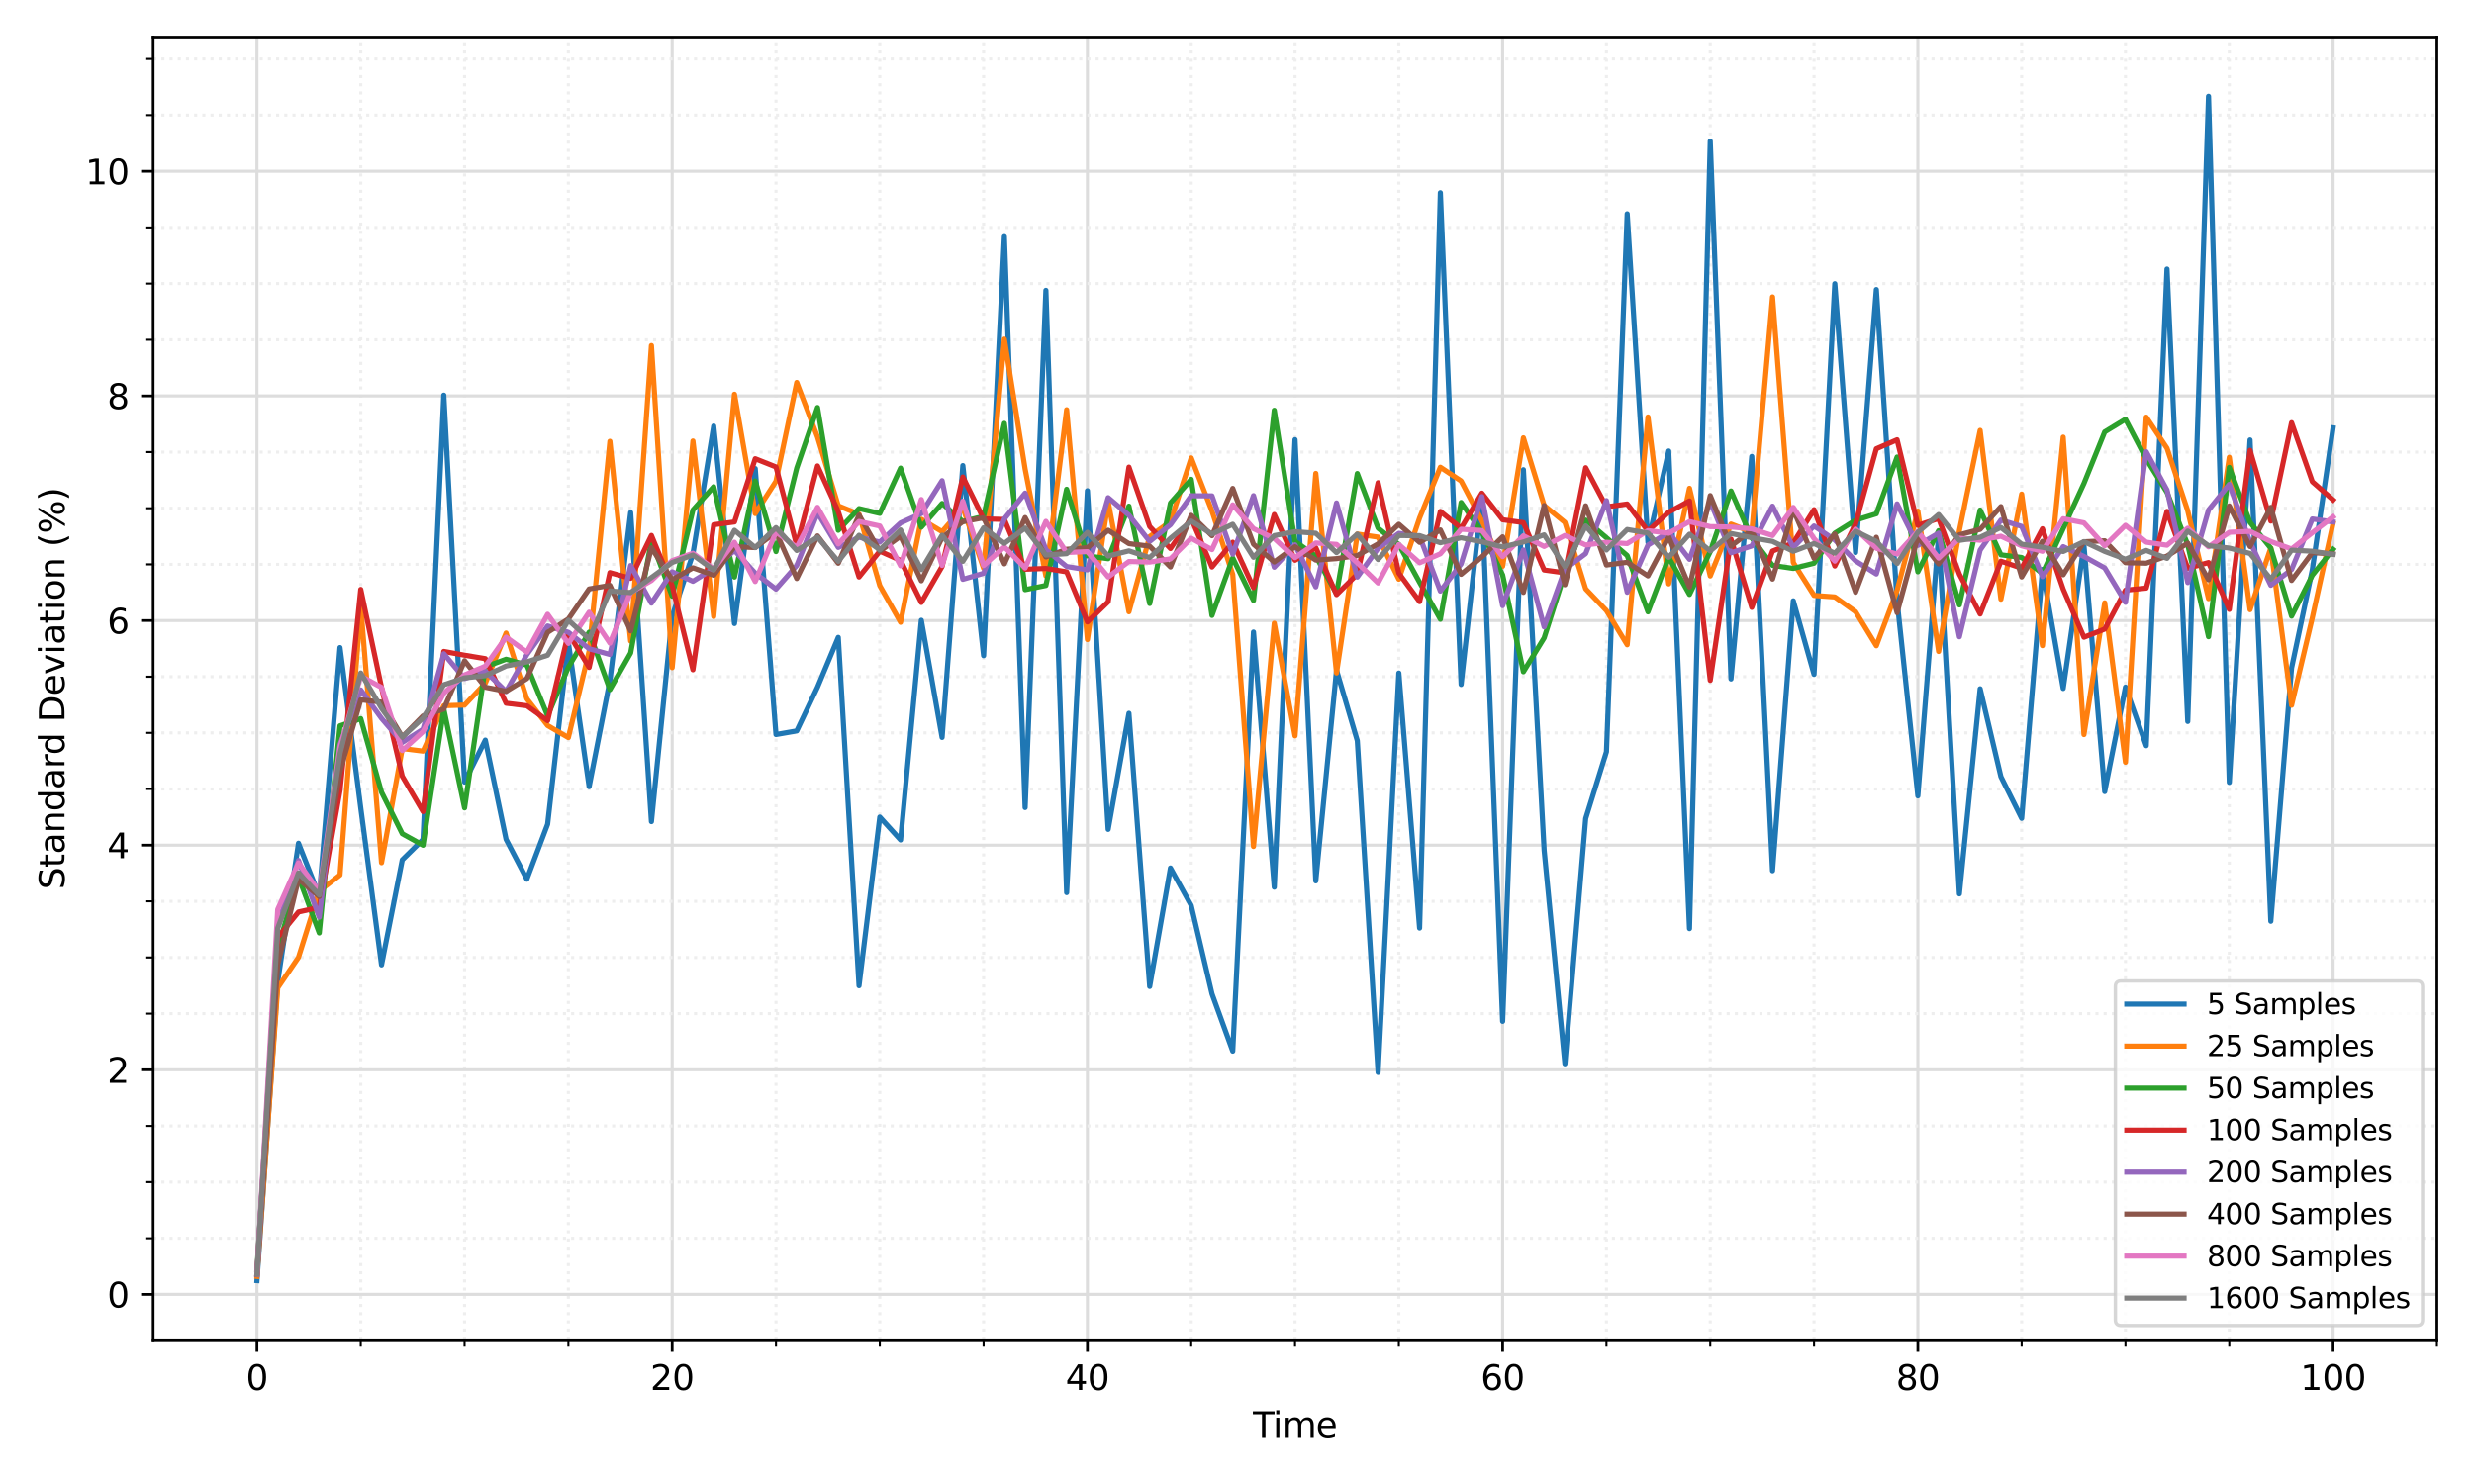 <?xml version="1.0" encoding="utf-8" standalone="no"?>
<!DOCTYPE svg PUBLIC "-//W3C//DTD SVG 1.1//EN"
  "http://www.w3.org/Graphics/SVG/1.1/DTD/svg11.dtd">
<svg xmlns:xlink="http://www.w3.org/1999/xlink" width="720pt" height="432pt" viewBox="0 0 720 432" xmlns="http://www.w3.org/2000/svg" version="1.1">
 <defs>
  <style type="text/css">*{stroke-linejoin: round; stroke-linecap: butt}</style>
 </defs>
 <g id="figure_1">
  <g id="patch_1">
   <path d="M 0 432 
L 720 432 
L 720 0 
L 0 0 
z
" style="fill: #ffffff"/>
  </g>
  <g id="axes_1">
   <g id="patch_2">
    <path d="M 44.57 390.04 
L 709.2 390.04 
L 709.2 10.8 
L 44.57 10.8 
z
" style="fill: #ffffff"/>
   </g>
   <g id="matplotlib.axis_1">
    <g id="xtick_1">
     <g id="line2d_1">
      <path d="M 74.78 390.04 
L 74.78 10.8 
" clip-path="url(#pf48be523b7)" style="fill: none; stroke: #dddddd; stroke-width: 0.9; stroke-linecap: square"/>
     </g>
     <g id="line2d_2">
      <defs>
       <path id="mc4b15f0c44" d="M 0 0 
L 0 3.5 
" style="stroke: #000000; stroke-width: 0.8"/>
      </defs>
      <g>
       <use xlink:href="#mc4b15f0c44" x="74.78" y="390.04" style="stroke: #000000; stroke-width: 0.8"/>
      </g>
     </g>
     <g id="text_1">
      <!-- 0 -->
      <g transform="translate(71.599 404.638) scale(0.1 -0.1)">
       <defs>
        <path id="DejaVuSans-30" d="M 2034 4250 
Q 1547 4250 1301 3770 
Q 1056 3291 1056 2328 
Q 1056 1369 1301 889 
Q 1547 409 2034 409 
Q 2525 409 2770 889 
Q 3016 1369 3016 2328 
Q 3016 3291 2770 3770 
Q 2525 4250 2034 4250 
z
M 2034 4750 
Q 2819 4750 3233 4129 
Q 3647 3509 3647 2328 
Q 3647 1150 3233 529 
Q 2819 -91 2034 -91 
Q 1250 -91 836 529 
Q 422 1150 422 2328 
Q 422 3509 836 4129 
Q 1250 4750 2034 4750 
z
" transform="scale(0.016)"/>
       </defs>
       <use xlink:href="#DejaVuSans-30"/>
      </g>
     </g>
    </g>
    <g id="xtick_2">
     <g id="line2d_3">
      <path d="M 195.622 390.04 
L 195.622 10.8 
" clip-path="url(#pf48be523b7)" style="fill: none; stroke: #dddddd; stroke-width: 0.9; stroke-linecap: square"/>
     </g>
     <g id="line2d_4">
      <g>
       <use xlink:href="#mc4b15f0c44" x="195.622" y="390.04" style="stroke: #000000; stroke-width: 0.8"/>
      </g>
     </g>
     <g id="text_2">
      <!-- 20 -->
      <g transform="translate(189.26 404.638) scale(0.1 -0.1)">
       <defs>
        <path id="DejaVuSans-32" d="M 1228 531 
L 3431 531 
L 3431 0 
L 469 0 
L 469 531 
Q 828 903 1448 1529 
Q 2069 2156 2228 2338 
Q 2531 2678 2651 2914 
Q 2772 3150 2772 3378 
Q 2772 3750 2511 3984 
Q 2250 4219 1831 4219 
Q 1534 4219 1204 4116 
Q 875 4013 500 3803 
L 500 4441 
Q 881 4594 1212 4672 
Q 1544 4750 1819 4750 
Q 2544 4750 2975 4387 
Q 3406 4025 3406 3419 
Q 3406 3131 3298 2873 
Q 3191 2616 2906 2266 
Q 2828 2175 2409 1742 
Q 1991 1309 1228 531 
z
" transform="scale(0.016)"/>
       </defs>
       <use xlink:href="#DejaVuSans-32"/>
       <use xlink:href="#DejaVuSans-30" x="63.623"/>
      </g>
     </g>
    </g>
    <g id="xtick_3">
     <g id="line2d_5">
      <path d="M 316.464 390.04 
L 316.464 10.8 
" clip-path="url(#pf48be523b7)" style="fill: none; stroke: #dddddd; stroke-width: 0.9; stroke-linecap: square"/>
     </g>
     <g id="line2d_6">
      <g>
       <use xlink:href="#mc4b15f0c44" x="316.464" y="390.04" style="stroke: #000000; stroke-width: 0.8"/>
      </g>
     </g>
     <g id="text_3">
      <!-- 40 -->
      <g transform="translate(310.102 404.638) scale(0.1 -0.1)">
       <defs>
        <path id="DejaVuSans-34" d="M 2419 4116 
L 825 1625 
L 2419 1625 
L 2419 4116 
z
M 2253 4666 
L 3047 4666 
L 3047 1625 
L 3713 1625 
L 3713 1100 
L 3047 1100 
L 3047 0 
L 2419 0 
L 2419 1100 
L 313 1100 
L 313 1709 
L 2253 4666 
z
" transform="scale(0.016)"/>
       </defs>
       <use xlink:href="#DejaVuSans-34"/>
       <use xlink:href="#DejaVuSans-30" x="63.623"/>
      </g>
     </g>
    </g>
    <g id="xtick_4">
     <g id="line2d_7">
      <path d="M 437.306 390.04 
L 437.306 10.8 
" clip-path="url(#pf48be523b7)" style="fill: none; stroke: #dddddd; stroke-width: 0.9; stroke-linecap: square"/>
     </g>
     <g id="line2d_8">
      <g>
       <use xlink:href="#mc4b15f0c44" x="437.306" y="390.04" style="stroke: #000000; stroke-width: 0.8"/>
      </g>
     </g>
     <g id="text_4">
      <!-- 60 -->
      <g transform="translate(430.943 404.638) scale(0.1 -0.1)">
       <defs>
        <path id="DejaVuSans-36" d="M 2113 2584 
Q 1688 2584 1439 2293 
Q 1191 2003 1191 1497 
Q 1191 994 1439 701 
Q 1688 409 2113 409 
Q 2538 409 2786 701 
Q 3034 994 3034 1497 
Q 3034 2003 2786 2293 
Q 2538 2584 2113 2584 
z
M 3366 4563 
L 3366 3988 
Q 3128 4100 2886 4159 
Q 2644 4219 2406 4219 
Q 1781 4219 1451 3797 
Q 1122 3375 1075 2522 
Q 1259 2794 1537 2939 
Q 1816 3084 2150 3084 
Q 2853 3084 3261 2657 
Q 3669 2231 3669 1497 
Q 3669 778 3244 343 
Q 2819 -91 2113 -91 
Q 1303 -91 875 529 
Q 447 1150 447 2328 
Q 447 3434 972 4092 
Q 1497 4750 2381 4750 
Q 2619 4750 2861 4703 
Q 3103 4656 3366 4563 
z
" transform="scale(0.016)"/>
       </defs>
       <use xlink:href="#DejaVuSans-36"/>
       <use xlink:href="#DejaVuSans-30" x="63.623"/>
      </g>
     </g>
    </g>
    <g id="xtick_5">
     <g id="line2d_9">
      <path d="M 558.148 390.04 
L 558.148 10.8 
" clip-path="url(#pf48be523b7)" style="fill: none; stroke: #dddddd; stroke-width: 0.9; stroke-linecap: square"/>
     </g>
     <g id="line2d_10">
      <g>
       <use xlink:href="#mc4b15f0c44" x="558.148" y="390.04" style="stroke: #000000; stroke-width: 0.8"/>
      </g>
     </g>
     <g id="text_5">
      <!-- 80 -->
      <g transform="translate(551.785 404.638) scale(0.1 -0.1)">
       <defs>
        <path id="DejaVuSans-38" d="M 2034 2216 
Q 1584 2216 1326 1975 
Q 1069 1734 1069 1313 
Q 1069 891 1326 650 
Q 1584 409 2034 409 
Q 2484 409 2743 651 
Q 3003 894 3003 1313 
Q 3003 1734 2745 1975 
Q 2488 2216 2034 2216 
z
M 1403 2484 
Q 997 2584 770 2862 
Q 544 3141 544 3541 
Q 544 4100 942 4425 
Q 1341 4750 2034 4750 
Q 2731 4750 3128 4425 
Q 3525 4100 3525 3541 
Q 3525 3141 3298 2862 
Q 3072 2584 2669 2484 
Q 3125 2378 3379 2068 
Q 3634 1759 3634 1313 
Q 3634 634 3220 271 
Q 2806 -91 2034 -91 
Q 1263 -91 848 271 
Q 434 634 434 1313 
Q 434 1759 690 2068 
Q 947 2378 1403 2484 
z
M 1172 3481 
Q 1172 3119 1398 2916 
Q 1625 2713 2034 2713 
Q 2441 2713 2670 2916 
Q 2900 3119 2900 3481 
Q 2900 3844 2670 4047 
Q 2441 4250 2034 4250 
Q 1625 4250 1398 4047 
Q 1172 3844 1172 3481 
z
" transform="scale(0.016)"/>
       </defs>
       <use xlink:href="#DejaVuSans-38"/>
       <use xlink:href="#DejaVuSans-30" x="63.623"/>
      </g>
     </g>
    </g>
    <g id="xtick_6">
     <g id="line2d_11">
      <path d="M 678.99 390.04 
L 678.99 10.8 
" clip-path="url(#pf48be523b7)" style="fill: none; stroke: #dddddd; stroke-width: 0.9; stroke-linecap: square"/>
     </g>
     <g id="line2d_12">
      <g>
       <use xlink:href="#mc4b15f0c44" x="678.99" y="390.04" style="stroke: #000000; stroke-width: 0.8"/>
      </g>
     </g>
     <g id="text_6">
      <!-- 100 -->
      <g transform="translate(669.446 404.638) scale(0.1 -0.1)">
       <defs>
        <path id="DejaVuSans-31" d="M 794 531 
L 1825 531 
L 1825 4091 
L 703 3866 
L 703 4441 
L 1819 4666 
L 2450 4666 
L 2450 531 
L 3481 531 
L 3481 0 
L 794 0 
L 794 531 
z
" transform="scale(0.016)"/>
       </defs>
       <use xlink:href="#DejaVuSans-31"/>
       <use xlink:href="#DejaVuSans-30" x="63.623"/>
       <use xlink:href="#DejaVuSans-30" x="127.246"/>
      </g>
     </g>
    </g>
    <g id="xtick_7">
     <g id="line2d_13">
      <path d="M 104.991 390.04 
L 104.991 10.8 
" clip-path="url(#pf48be523b7)" style="fill: none; stroke-dasharray: 0.9,1.485; stroke-dashoffset: 0; stroke: #eeeeee; stroke-width: 0.9"/>
     </g>
     <g id="line2d_14">
      <defs>
       <path id="mb4d42e49c3" d="M 0 0 
L 0 2 
" style="stroke: #000000; stroke-width: 0.6"/>
      </defs>
      <g>
       <use xlink:href="#mb4d42e49c3" x="104.991" y="390.04" style="stroke: #000000; stroke-width: 0.6"/>
      </g>
     </g>
    </g>
    <g id="xtick_8">
     <g id="line2d_15">
      <path d="M 135.201 390.04 
L 135.201 10.8 
" clip-path="url(#pf48be523b7)" style="fill: none; stroke-dasharray: 0.9,1.485; stroke-dashoffset: 0; stroke: #eeeeee; stroke-width: 0.9"/>
     </g>
     <g id="line2d_16">
      <g>
       <use xlink:href="#mb4d42e49c3" x="135.201" y="390.04" style="stroke: #000000; stroke-width: 0.6"/>
      </g>
     </g>
    </g>
    <g id="xtick_9">
     <g id="line2d_17">
      <path d="M 165.412 390.04 
L 165.412 10.8 
" clip-path="url(#pf48be523b7)" style="fill: none; stroke-dasharray: 0.9,1.485; stroke-dashoffset: 0; stroke: #eeeeee; stroke-width: 0.9"/>
     </g>
     <g id="line2d_18">
      <g>
       <use xlink:href="#mb4d42e49c3" x="165.412" y="390.04" style="stroke: #000000; stroke-width: 0.6"/>
      </g>
     </g>
    </g>
    <g id="xtick_10">
     <g id="line2d_19">
      <path d="M 225.833 390.04 
L 225.833 10.8 
" clip-path="url(#pf48be523b7)" style="fill: none; stroke-dasharray: 0.9,1.485; stroke-dashoffset: 0; stroke: #eeeeee; stroke-width: 0.9"/>
     </g>
     <g id="line2d_20">
      <g>
       <use xlink:href="#mb4d42e49c3" x="225.833" y="390.04" style="stroke: #000000; stroke-width: 0.6"/>
      </g>
     </g>
    </g>
    <g id="xtick_11">
     <g id="line2d_21">
      <path d="M 256.043 390.04 
L 256.043 10.8 
" clip-path="url(#pf48be523b7)" style="fill: none; stroke-dasharray: 0.9,1.485; stroke-dashoffset: 0; stroke: #eeeeee; stroke-width: 0.9"/>
     </g>
     <g id="line2d_22">
      <g>
       <use xlink:href="#mb4d42e49c3" x="256.043" y="390.04" style="stroke: #000000; stroke-width: 0.6"/>
      </g>
     </g>
    </g>
    <g id="xtick_12">
     <g id="line2d_23">
      <path d="M 286.254 390.04 
L 286.254 10.8 
" clip-path="url(#pf48be523b7)" style="fill: none; stroke-dasharray: 0.9,1.485; stroke-dashoffset: 0; stroke: #eeeeee; stroke-width: 0.9"/>
     </g>
     <g id="line2d_24">
      <g>
       <use xlink:href="#mb4d42e49c3" x="286.254" y="390.04" style="stroke: #000000; stroke-width: 0.6"/>
      </g>
     </g>
    </g>
    <g id="xtick_13">
     <g id="line2d_25">
      <path d="M 346.675 390.04 
L 346.675 10.8 
" clip-path="url(#pf48be523b7)" style="fill: none; stroke-dasharray: 0.9,1.485; stroke-dashoffset: 0; stroke: #eeeeee; stroke-width: 0.9"/>
     </g>
     <g id="line2d_26">
      <g>
       <use xlink:href="#mb4d42e49c3" x="346.675" y="390.04" style="stroke: #000000; stroke-width: 0.6"/>
      </g>
     </g>
    </g>
    <g id="xtick_14">
     <g id="line2d_27">
      <path d="M 376.885 390.04 
L 376.885 10.8 
" clip-path="url(#pf48be523b7)" style="fill: none; stroke-dasharray: 0.9,1.485; stroke-dashoffset: 0; stroke: #eeeeee; stroke-width: 0.9"/>
     </g>
     <g id="line2d_28">
      <g>
       <use xlink:href="#mb4d42e49c3" x="376.885" y="390.04" style="stroke: #000000; stroke-width: 0.6"/>
      </g>
     </g>
    </g>
    <g id="xtick_15">
     <g id="line2d_29">
      <path d="M 407.095 390.04 
L 407.095 10.8 
" clip-path="url(#pf48be523b7)" style="fill: none; stroke-dasharray: 0.9,1.485; stroke-dashoffset: 0; stroke: #eeeeee; stroke-width: 0.9"/>
     </g>
     <g id="line2d_30">
      <g>
       <use xlink:href="#mb4d42e49c3" x="407.095" y="390.04" style="stroke: #000000; stroke-width: 0.6"/>
      </g>
     </g>
    </g>
    <g id="xtick_16">
     <g id="line2d_31">
      <path d="M 467.516 390.04 
L 467.516 10.8 
" clip-path="url(#pf48be523b7)" style="fill: none; stroke-dasharray: 0.9,1.485; stroke-dashoffset: 0; stroke: #eeeeee; stroke-width: 0.9"/>
     </g>
     <g id="line2d_32">
      <g>
       <use xlink:href="#mb4d42e49c3" x="467.516" y="390.04" style="stroke: #000000; stroke-width: 0.6"/>
      </g>
     </g>
    </g>
    <g id="xtick_17">
     <g id="line2d_33">
      <path d="M 497.727 390.04 
L 497.727 10.8 
" clip-path="url(#pf48be523b7)" style="fill: none; stroke-dasharray: 0.9,1.485; stroke-dashoffset: 0; stroke: #eeeeee; stroke-width: 0.9"/>
     </g>
     <g id="line2d_34">
      <g>
       <use xlink:href="#mb4d42e49c3" x="497.727" y="390.04" style="stroke: #000000; stroke-width: 0.6"/>
      </g>
     </g>
    </g>
    <g id="xtick_18">
     <g id="line2d_35">
      <path d="M 527.937 390.04 
L 527.937 10.8 
" clip-path="url(#pf48be523b7)" style="fill: none; stroke-dasharray: 0.9,1.485; stroke-dashoffset: 0; stroke: #eeeeee; stroke-width: 0.9"/>
     </g>
     <g id="line2d_36">
      <g>
       <use xlink:href="#mb4d42e49c3" x="527.937" y="390.04" style="stroke: #000000; stroke-width: 0.6"/>
      </g>
     </g>
    </g>
    <g id="xtick_19">
     <g id="line2d_37">
      <path d="M 588.358 390.04 
L 588.358 10.8 
" clip-path="url(#pf48be523b7)" style="fill: none; stroke-dasharray: 0.9,1.485; stroke-dashoffset: 0; stroke: #eeeeee; stroke-width: 0.9"/>
     </g>
     <g id="line2d_38">
      <g>
       <use xlink:href="#mb4d42e49c3" x="588.358" y="390.04" style="stroke: #000000; stroke-width: 0.6"/>
      </g>
     </g>
    </g>
    <g id="xtick_20">
     <g id="line2d_39">
      <path d="M 618.569 390.04 
L 618.569 10.8 
" clip-path="url(#pf48be523b7)" style="fill: none; stroke-dasharray: 0.9,1.485; stroke-dashoffset: 0; stroke: #eeeeee; stroke-width: 0.9"/>
     </g>
     <g id="line2d_40">
      <g>
       <use xlink:href="#mb4d42e49c3" x="618.569" y="390.04" style="stroke: #000000; stroke-width: 0.6"/>
      </g>
     </g>
    </g>
    <g id="xtick_21">
     <g id="line2d_41">
      <path d="M 648.779 390.04 
L 648.779 10.8 
" clip-path="url(#pf48be523b7)" style="fill: none; stroke-dasharray: 0.9,1.485; stroke-dashoffset: 0; stroke: #eeeeee; stroke-width: 0.9"/>
     </g>
     <g id="line2d_42">
      <g>
       <use xlink:href="#mb4d42e49c3" x="648.779" y="390.04" style="stroke: #000000; stroke-width: 0.6"/>
      </g>
     </g>
    </g>
    <g id="xtick_22">
     <g id="line2d_43">
      <path d="M 709.2 390.04 
L 709.2 10.8 
" clip-path="url(#pf48be523b7)" style="fill: none; stroke-dasharray: 0.9,1.485; stroke-dashoffset: 0; stroke: #eeeeee; stroke-width: 0.9"/>
     </g>
     <g id="line2d_44">
      <g>
       <use xlink:href="#mb4d42e49c3" x="709.2" y="390.04" style="stroke: #000000; stroke-width: 0.6"/>
      </g>
     </g>
    </g>
    <g id="text_7">
     <!-- Time -->
     <g transform="translate(364.651 418.317) scale(0.1 -0.1)">
      <defs>
       <path id="DejaVuSans-54" d="M -19 4666 
L 3928 4666 
L 3928 4134 
L 2272 4134 
L 2272 0 
L 1638 0 
L 1638 4134 
L -19 4134 
L -19 4666 
z
" transform="scale(0.016)"/>
       <path id="DejaVuSans-69" d="M 603 3500 
L 1178 3500 
L 1178 0 
L 603 0 
L 603 3500 
z
M 603 4863 
L 1178 4863 
L 1178 4134 
L 603 4134 
L 603 4863 
z
" transform="scale(0.016)"/>
       <path id="DejaVuSans-6d" d="M 3328 2828 
Q 3544 3216 3844 3400 
Q 4144 3584 4550 3584 
Q 5097 3584 5394 3201 
Q 5691 2819 5691 2113 
L 5691 0 
L 5113 0 
L 5113 2094 
Q 5113 2597 4934 2840 
Q 4756 3084 4391 3084 
Q 3944 3084 3684 2787 
Q 3425 2491 3425 1978 
L 3425 0 
L 2847 0 
L 2847 2094 
Q 2847 2600 2669 2842 
Q 2491 3084 2119 3084 
Q 1678 3084 1418 2786 
Q 1159 2488 1159 1978 
L 1159 0 
L 581 0 
L 581 3500 
L 1159 3500 
L 1159 2956 
Q 1356 3278 1631 3431 
Q 1906 3584 2284 3584 
Q 2666 3584 2933 3390 
Q 3200 3197 3328 2828 
z
" transform="scale(0.016)"/>
       <path id="DejaVuSans-65" d="M 3597 1894 
L 3597 1613 
L 953 1613 
Q 991 1019 1311 708 
Q 1631 397 2203 397 
Q 2534 397 2845 478 
Q 3156 559 3463 722 
L 3463 178 
Q 3153 47 2828 -22 
Q 2503 -91 2169 -91 
Q 1331 -91 842 396 
Q 353 884 353 1716 
Q 353 2575 817 3079 
Q 1281 3584 2069 3584 
Q 2775 3584 3186 3129 
Q 3597 2675 3597 1894 
z
M 3022 2063 
Q 3016 2534 2758 2815 
Q 2500 3097 2075 3097 
Q 1594 3097 1305 2825 
Q 1016 2553 972 2059 
L 3022 2063 
z
" transform="scale(0.016)"/>
      </defs>
      <use xlink:href="#DejaVuSans-54"/>
      <use xlink:href="#DejaVuSans-69" x="57.959"/>
      <use xlink:href="#DejaVuSans-6d" x="85.742"/>
      <use xlink:href="#DejaVuSans-65" x="183.154"/>
     </g>
    </g>
   </g>
   <g id="matplotlib.axis_2">
    <g id="ytick_1">
     <g id="line2d_45">
      <path d="M 44.57 376.814 
L 709.2 376.814 
" clip-path="url(#pf48be523b7)" style="fill: none; stroke: #dddddd; stroke-width: 0.9; stroke-linecap: square"/>
     </g>
     <g id="line2d_46">
      <defs>
       <path id="m09b6c67dcd" d="M 0 0 
L -3.5 0 
" style="stroke: #000000; stroke-width: 0.8"/>
      </defs>
      <g>
       <use xlink:href="#m09b6c67dcd" x="44.57" y="376.814" style="stroke: #000000; stroke-width: 0.8"/>
      </g>
     </g>
     <g id="text_8">
      <!-- 0 -->
      <g transform="translate(31.207 380.614) scale(0.1 -0.1)">
       <use xlink:href="#DejaVuSans-30"/>
      </g>
     </g>
    </g>
    <g id="ytick_2">
     <g id="line2d_47">
      <path d="M 44.57 311.424 
L 709.2 311.424 
" clip-path="url(#pf48be523b7)" style="fill: none; stroke: #dddddd; stroke-width: 0.9; stroke-linecap: square"/>
     </g>
     <g id="line2d_48">
      <g>
       <use xlink:href="#m09b6c67dcd" x="44.57" y="311.424" style="stroke: #000000; stroke-width: 0.8"/>
      </g>
     </g>
     <g id="text_9">
      <!-- 2 -->
      <g transform="translate(31.207 315.223) scale(0.1 -0.1)">
       <use xlink:href="#DejaVuSans-32"/>
      </g>
     </g>
    </g>
    <g id="ytick_3">
     <g id="line2d_49">
      <path d="M 44.57 246.033 
L 709.2 246.033 
" clip-path="url(#pf48be523b7)" style="fill: none; stroke: #dddddd; stroke-width: 0.9; stroke-linecap: square"/>
     </g>
     <g id="line2d_50">
      <g>
       <use xlink:href="#m09b6c67dcd" x="44.57" y="246.033" style="stroke: #000000; stroke-width: 0.8"/>
      </g>
     </g>
     <g id="text_10">
      <!-- 4 -->
      <g transform="translate(31.207 249.832) scale(0.1 -0.1)">
       <use xlink:href="#DejaVuSans-34"/>
      </g>
     </g>
    </g>
    <g id="ytick_4">
     <g id="line2d_51">
      <path d="M 44.57 180.642 
L 709.2 180.642 
" clip-path="url(#pf48be523b7)" style="fill: none; stroke: #dddddd; stroke-width: 0.9; stroke-linecap: square"/>
     </g>
     <g id="line2d_52">
      <g>
       <use xlink:href="#m09b6c67dcd" x="44.57" y="180.642" style="stroke: #000000; stroke-width: 0.8"/>
      </g>
     </g>
     <g id="text_11">
      <!-- 6 -->
      <g transform="translate(31.207 184.441) scale(0.1 -0.1)">
       <use xlink:href="#DejaVuSans-36"/>
      </g>
     </g>
    </g>
    <g id="ytick_5">
     <g id="line2d_53">
      <path d="M 44.57 115.251 
L 709.2 115.251 
" clip-path="url(#pf48be523b7)" style="fill: none; stroke: #dddddd; stroke-width: 0.9; stroke-linecap: square"/>
     </g>
     <g id="line2d_54">
      <g>
       <use xlink:href="#m09b6c67dcd" x="44.57" y="115.251" style="stroke: #000000; stroke-width: 0.8"/>
      </g>
     </g>
     <g id="text_12">
      <!-- 8 -->
      <g transform="translate(31.207 119.051) scale(0.1 -0.1)">
       <use xlink:href="#DejaVuSans-38"/>
      </g>
     </g>
    </g>
    <g id="ytick_6">
     <g id="line2d_55">
      <path d="M 44.57 49.861 
L 709.2 49.861 
" clip-path="url(#pf48be523b7)" style="fill: none; stroke: #dddddd; stroke-width: 0.9; stroke-linecap: square"/>
     </g>
     <g id="line2d_56">
      <g>
       <use xlink:href="#m09b6c67dcd" x="44.57" y="49.861" style="stroke: #000000; stroke-width: 0.8"/>
      </g>
     </g>
     <g id="text_13">
      <!-- 10 -->
      <g transform="translate(24.845 53.66) scale(0.1 -0.1)">
       <use xlink:href="#DejaVuSans-31"/>
       <use xlink:href="#DejaVuSans-30" x="63.623"/>
      </g>
     </g>
    </g>
    <g id="ytick_7">
     <g id="line2d_57">
      <path d="M 44.57 360.467 
L 709.2 360.467 
" clip-path="url(#pf48be523b7)" style="fill: none; stroke-dasharray: 0.9,1.485; stroke-dashoffset: 0; stroke: #eeeeee; stroke-width: 0.9"/>
     </g>
     <g id="line2d_58">
      <defs>
       <path id="md08f40b604" d="M 0 0 
L -2 0 
" style="stroke: #000000; stroke-width: 0.6"/>
      </defs>
      <g>
       <use xlink:href="#md08f40b604" x="44.57" y="360.467" style="stroke: #000000; stroke-width: 0.6"/>
      </g>
     </g>
    </g>
    <g id="ytick_8">
     <g id="line2d_59">
      <path d="M 44.57 344.119 
L 709.2 344.119 
" clip-path="url(#pf48be523b7)" style="fill: none; stroke-dasharray: 0.9,1.485; stroke-dashoffset: 0; stroke: #eeeeee; stroke-width: 0.9"/>
     </g>
     <g id="line2d_60">
      <g>
       <use xlink:href="#md08f40b604" x="44.57" y="344.119" style="stroke: #000000; stroke-width: 0.6"/>
      </g>
     </g>
    </g>
    <g id="ytick_9">
     <g id="line2d_61">
      <path d="M 44.57 327.771 
L 709.2 327.771 
" clip-path="url(#pf48be523b7)" style="fill: none; stroke-dasharray: 0.9,1.485; stroke-dashoffset: 0; stroke: #eeeeee; stroke-width: 0.9"/>
     </g>
     <g id="line2d_62">
      <g>
       <use xlink:href="#md08f40b604" x="44.57" y="327.771" style="stroke: #000000; stroke-width: 0.6"/>
      </g>
     </g>
    </g>
    <g id="ytick_10">
     <g id="line2d_63">
      <path d="M 44.57 295.076 
L 709.2 295.076 
" clip-path="url(#pf48be523b7)" style="fill: none; stroke-dasharray: 0.9,1.485; stroke-dashoffset: 0; stroke: #eeeeee; stroke-width: 0.9"/>
     </g>
     <g id="line2d_64">
      <g>
       <use xlink:href="#md08f40b604" x="44.57" y="295.076" style="stroke: #000000; stroke-width: 0.6"/>
      </g>
     </g>
    </g>
    <g id="ytick_11">
     <g id="line2d_65">
      <path d="M 44.57 278.728 
L 709.2 278.728 
" clip-path="url(#pf48be523b7)" style="fill: none; stroke-dasharray: 0.9,1.485; stroke-dashoffset: 0; stroke: #eeeeee; stroke-width: 0.9"/>
     </g>
     <g id="line2d_66">
      <g>
       <use xlink:href="#md08f40b604" x="44.57" y="278.728" style="stroke: #000000; stroke-width: 0.6"/>
      </g>
     </g>
    </g>
    <g id="ytick_12">
     <g id="line2d_67">
      <path d="M 44.57 262.381 
L 709.2 262.381 
" clip-path="url(#pf48be523b7)" style="fill: none; stroke-dasharray: 0.9,1.485; stroke-dashoffset: 0; stroke: #eeeeee; stroke-width: 0.9"/>
     </g>
     <g id="line2d_68">
      <g>
       <use xlink:href="#md08f40b604" x="44.57" y="262.381" style="stroke: #000000; stroke-width: 0.6"/>
      </g>
     </g>
    </g>
    <g id="ytick_13">
     <g id="line2d_69">
      <path d="M 44.57 229.685 
L 709.2 229.685 
" clip-path="url(#pf48be523b7)" style="fill: none; stroke-dasharray: 0.9,1.485; stroke-dashoffset: 0; stroke: #eeeeee; stroke-width: 0.9"/>
     </g>
     <g id="line2d_70">
      <g>
       <use xlink:href="#md08f40b604" x="44.57" y="229.685" style="stroke: #000000; stroke-width: 0.6"/>
      </g>
     </g>
    </g>
    <g id="ytick_14">
     <g id="line2d_71">
      <path d="M 44.57 213.337 
L 709.2 213.337 
" clip-path="url(#pf48be523b7)" style="fill: none; stroke-dasharray: 0.9,1.485; stroke-dashoffset: 0; stroke: #eeeeee; stroke-width: 0.9"/>
     </g>
     <g id="line2d_72">
      <g>
       <use xlink:href="#md08f40b604" x="44.57" y="213.337" style="stroke: #000000; stroke-width: 0.6"/>
      </g>
     </g>
    </g>
    <g id="ytick_15">
     <g id="line2d_73">
      <path d="M 44.57 196.99 
L 709.2 196.99 
" clip-path="url(#pf48be523b7)" style="fill: none; stroke-dasharray: 0.9,1.485; stroke-dashoffset: 0; stroke: #eeeeee; stroke-width: 0.9"/>
     </g>
     <g id="line2d_74">
      <g>
       <use xlink:href="#md08f40b604" x="44.57" y="196.99" style="stroke: #000000; stroke-width: 0.6"/>
      </g>
     </g>
    </g>
    <g id="ytick_16">
     <g id="line2d_75">
      <path d="M 44.57 164.294 
L 709.2 164.294 
" clip-path="url(#pf48be523b7)" style="fill: none; stroke-dasharray: 0.9,1.485; stroke-dashoffset: 0; stroke: #eeeeee; stroke-width: 0.9"/>
     </g>
     <g id="line2d_76">
      <g>
       <use xlink:href="#md08f40b604" x="44.57" y="164.294" style="stroke: #000000; stroke-width: 0.6"/>
      </g>
     </g>
    </g>
    <g id="ytick_17">
     <g id="line2d_77">
      <path d="M 44.57 147.947 
L 709.2 147.947 
" clip-path="url(#pf48be523b7)" style="fill: none; stroke-dasharray: 0.9,1.485; stroke-dashoffset: 0; stroke: #eeeeee; stroke-width: 0.9"/>
     </g>
     <g id="line2d_78">
      <g>
       <use xlink:href="#md08f40b604" x="44.57" y="147.947" style="stroke: #000000; stroke-width: 0.6"/>
      </g>
     </g>
    </g>
    <g id="ytick_18">
     <g id="line2d_79">
      <path d="M 44.57 131.599 
L 709.2 131.599 
" clip-path="url(#pf48be523b7)" style="fill: none; stroke-dasharray: 0.9,1.485; stroke-dashoffset: 0; stroke: #eeeeee; stroke-width: 0.9"/>
     </g>
     <g id="line2d_80">
      <g>
       <use xlink:href="#md08f40b604" x="44.57" y="131.599" style="stroke: #000000; stroke-width: 0.6"/>
      </g>
     </g>
    </g>
    <g id="ytick_19">
     <g id="line2d_81">
      <path d="M 44.57 98.904 
L 709.2 98.904 
" clip-path="url(#pf48be523b7)" style="fill: none; stroke-dasharray: 0.9,1.485; stroke-dashoffset: 0; stroke: #eeeeee; stroke-width: 0.9"/>
     </g>
     <g id="line2d_82">
      <g>
       <use xlink:href="#md08f40b604" x="44.57" y="98.904" style="stroke: #000000; stroke-width: 0.6"/>
      </g>
     </g>
    </g>
    <g id="ytick_20">
     <g id="line2d_83">
      <path d="M 44.57 82.556 
L 709.2 82.556 
" clip-path="url(#pf48be523b7)" style="fill: none; stroke-dasharray: 0.9,1.485; stroke-dashoffset: 0; stroke: #eeeeee; stroke-width: 0.9"/>
     </g>
     <g id="line2d_84">
      <g>
       <use xlink:href="#md08f40b604" x="44.57" y="82.556" style="stroke: #000000; stroke-width: 0.6"/>
      </g>
     </g>
    </g>
    <g id="ytick_21">
     <g id="line2d_85">
      <path d="M 44.57 66.208 
L 709.2 66.208 
" clip-path="url(#pf48be523b7)" style="fill: none; stroke-dasharray: 0.9,1.485; stroke-dashoffset: 0; stroke: #eeeeee; stroke-width: 0.9"/>
     </g>
     <g id="line2d_86">
      <g>
       <use xlink:href="#md08f40b604" x="44.57" y="66.208" style="stroke: #000000; stroke-width: 0.6"/>
      </g>
     </g>
    </g>
    <g id="ytick_22">
     <g id="line2d_87">
      <path d="M 44.57 33.513 
L 709.2 33.513 
" clip-path="url(#pf48be523b7)" style="fill: none; stroke-dasharray: 0.9,1.485; stroke-dashoffset: 0; stroke: #eeeeee; stroke-width: 0.9"/>
     </g>
     <g id="line2d_88">
      <g>
       <use xlink:href="#md08f40b604" x="44.57" y="33.513" style="stroke: #000000; stroke-width: 0.6"/>
      </g>
     </g>
    </g>
    <g id="ytick_23">
     <g id="line2d_89">
      <path d="M 44.57 17.165 
L 709.2 17.165 
" clip-path="url(#pf48be523b7)" style="fill: none; stroke-dasharray: 0.9,1.485; stroke-dashoffset: 0; stroke: #eeeeee; stroke-width: 0.9"/>
     </g>
     <g id="line2d_90">
      <g>
       <use xlink:href="#md08f40b604" x="44.57" y="17.165" style="stroke: #000000; stroke-width: 0.6"/>
      </g>
     </g>
    </g>
    <g id="text_14">
     <!-- Standard Deviation (%) -->
     <g transform="translate(18.765 258.915) rotate(-90) scale(0.1 -0.1)">
      <defs>
       <path id="DejaVuSans-53" d="M 3425 4513 
L 3425 3897 
Q 3066 4069 2747 4153 
Q 2428 4238 2131 4238 
Q 1616 4238 1336 4038 
Q 1056 3838 1056 3469 
Q 1056 3159 1242 3001 
Q 1428 2844 1947 2747 
L 2328 2669 
Q 3034 2534 3370 2195 
Q 3706 1856 3706 1288 
Q 3706 609 3251 259 
Q 2797 -91 1919 -91 
Q 1588 -91 1214 -16 
Q 841 59 441 206 
L 441 856 
Q 825 641 1194 531 
Q 1563 422 1919 422 
Q 2459 422 2753 634 
Q 3047 847 3047 1241 
Q 3047 1584 2836 1778 
Q 2625 1972 2144 2069 
L 1759 2144 
Q 1053 2284 737 2584 
Q 422 2884 422 3419 
Q 422 4038 858 4394 
Q 1294 4750 2059 4750 
Q 2388 4750 2728 4690 
Q 3069 4631 3425 4513 
z
" transform="scale(0.016)"/>
       <path id="DejaVuSans-74" d="M 1172 4494 
L 1172 3500 
L 2356 3500 
L 2356 3053 
L 1172 3053 
L 1172 1153 
Q 1172 725 1289 603 
Q 1406 481 1766 481 
L 2356 481 
L 2356 0 
L 1766 0 
Q 1100 0 847 248 
Q 594 497 594 1153 
L 594 3053 
L 172 3053 
L 172 3500 
L 594 3500 
L 594 4494 
L 1172 4494 
z
" transform="scale(0.016)"/>
       <path id="DejaVuSans-61" d="M 2194 1759 
Q 1497 1759 1228 1600 
Q 959 1441 959 1056 
Q 959 750 1161 570 
Q 1363 391 1709 391 
Q 2188 391 2477 730 
Q 2766 1069 2766 1631 
L 2766 1759 
L 2194 1759 
z
M 3341 1997 
L 3341 0 
L 2766 0 
L 2766 531 
Q 2569 213 2275 61 
Q 1981 -91 1556 -91 
Q 1019 -91 701 211 
Q 384 513 384 1019 
Q 384 1609 779 1909 
Q 1175 2209 1959 2209 
L 2766 2209 
L 2766 2266 
Q 2766 2663 2505 2880 
Q 2244 3097 1772 3097 
Q 1472 3097 1187 3025 
Q 903 2953 641 2809 
L 641 3341 
Q 956 3463 1253 3523 
Q 1550 3584 1831 3584 
Q 2591 3584 2966 3190 
Q 3341 2797 3341 1997 
z
" transform="scale(0.016)"/>
       <path id="DejaVuSans-6e" d="M 3513 2113 
L 3513 0 
L 2938 0 
L 2938 2094 
Q 2938 2591 2744 2837 
Q 2550 3084 2163 3084 
Q 1697 3084 1428 2787 
Q 1159 2491 1159 1978 
L 1159 0 
L 581 0 
L 581 3500 
L 1159 3500 
L 1159 2956 
Q 1366 3272 1645 3428 
Q 1925 3584 2291 3584 
Q 2894 3584 3203 3211 
Q 3513 2838 3513 2113 
z
" transform="scale(0.016)"/>
       <path id="DejaVuSans-64" d="M 2906 2969 
L 2906 4863 
L 3481 4863 
L 3481 0 
L 2906 0 
L 2906 525 
Q 2725 213 2448 61 
Q 2172 -91 1784 -91 
Q 1150 -91 751 415 
Q 353 922 353 1747 
Q 353 2572 751 3078 
Q 1150 3584 1784 3584 
Q 2172 3584 2448 3432 
Q 2725 3281 2906 2969 
z
M 947 1747 
Q 947 1113 1208 752 
Q 1469 391 1925 391 
Q 2381 391 2643 752 
Q 2906 1113 2906 1747 
Q 2906 2381 2643 2742 
Q 2381 3103 1925 3103 
Q 1469 3103 1208 2742 
Q 947 2381 947 1747 
z
" transform="scale(0.016)"/>
       <path id="DejaVuSans-72" d="M 2631 2963 
Q 2534 3019 2420 3045 
Q 2306 3072 2169 3072 
Q 1681 3072 1420 2755 
Q 1159 2438 1159 1844 
L 1159 0 
L 581 0 
L 581 3500 
L 1159 3500 
L 1159 2956 
Q 1341 3275 1631 3429 
Q 1922 3584 2338 3584 
Q 2397 3584 2469 3576 
Q 2541 3569 2628 3553 
L 2631 2963 
z
" transform="scale(0.016)"/>
       <path id="DejaVuSans-20" transform="scale(0.016)"/>
       <path id="DejaVuSans-44" d="M 1259 4147 
L 1259 519 
L 2022 519 
Q 2988 519 3436 956 
Q 3884 1394 3884 2338 
Q 3884 3275 3436 3711 
Q 2988 4147 2022 4147 
L 1259 4147 
z
M 628 4666 
L 1925 4666 
Q 3281 4666 3915 4102 
Q 4550 3538 4550 2338 
Q 4550 1131 3912 565 
Q 3275 0 1925 0 
L 628 0 
L 628 4666 
z
" transform="scale(0.016)"/>
       <path id="DejaVuSans-76" d="M 191 3500 
L 800 3500 
L 1894 563 
L 2988 3500 
L 3597 3500 
L 2284 0 
L 1503 0 
L 191 3500 
z
" transform="scale(0.016)"/>
       <path id="DejaVuSans-6f" d="M 1959 3097 
Q 1497 3097 1228 2736 
Q 959 2375 959 1747 
Q 959 1119 1226 758 
Q 1494 397 1959 397 
Q 2419 397 2687 759 
Q 2956 1122 2956 1747 
Q 2956 2369 2687 2733 
Q 2419 3097 1959 3097 
z
M 1959 3584 
Q 2709 3584 3137 3096 
Q 3566 2609 3566 1747 
Q 3566 888 3137 398 
Q 2709 -91 1959 -91 
Q 1206 -91 779 398 
Q 353 888 353 1747 
Q 353 2609 779 3096 
Q 1206 3584 1959 3584 
z
" transform="scale(0.016)"/>
       <path id="DejaVuSans-28" d="M 1984 4856 
Q 1566 4138 1362 3434 
Q 1159 2731 1159 2009 
Q 1159 1288 1364 580 
Q 1569 -128 1984 -844 
L 1484 -844 
Q 1016 -109 783 600 
Q 550 1309 550 2009 
Q 550 2706 781 3412 
Q 1013 4119 1484 4856 
L 1984 4856 
z
" transform="scale(0.016)"/>
       <path id="DejaVuSans-25" d="M 4653 2053 
Q 4381 2053 4226 1822 
Q 4072 1591 4072 1178 
Q 4072 772 4226 539 
Q 4381 306 4653 306 
Q 4919 306 5073 539 
Q 5228 772 5228 1178 
Q 5228 1588 5073 1820 
Q 4919 2053 4653 2053 
z
M 4653 2450 
Q 5147 2450 5437 2106 
Q 5728 1763 5728 1178 
Q 5728 594 5436 251 
Q 5144 -91 4653 -91 
Q 4153 -91 3862 251 
Q 3572 594 3572 1178 
Q 3572 1766 3864 2108 
Q 4156 2450 4653 2450 
z
M 1428 4353 
Q 1159 4353 1004 4120 
Q 850 3888 850 3481 
Q 850 3069 1003 2837 
Q 1156 2606 1428 2606 
Q 1700 2606 1854 2837 
Q 2009 3069 2009 3481 
Q 2009 3884 1853 4118 
Q 1697 4353 1428 4353 
z
M 4250 4750 
L 4750 4750 
L 1831 -91 
L 1331 -91 
L 4250 4750 
z
M 1428 4750 
Q 1922 4750 2215 4408 
Q 2509 4066 2509 3481 
Q 2509 2891 2217 2550 
Q 1925 2209 1428 2209 
Q 931 2209 642 2551 
Q 353 2894 353 3481 
Q 353 4063 643 4406 
Q 934 4750 1428 4750 
z
" transform="scale(0.016)"/>
       <path id="DejaVuSans-29" d="M 513 4856 
L 1013 4856 
Q 1481 4119 1714 3412 
Q 1947 2706 1947 2009 
Q 1947 1309 1714 600 
Q 1481 -109 1013 -844 
L 513 -844 
Q 928 -128 1133 580 
Q 1338 1288 1338 2009 
Q 1338 2731 1133 3434 
Q 928 4138 513 4856 
z
" transform="scale(0.016)"/>
      </defs>
      <use xlink:href="#DejaVuSans-53"/>
      <use xlink:href="#DejaVuSans-74" x="63.477"/>
      <use xlink:href="#DejaVuSans-61" x="102.686"/>
      <use xlink:href="#DejaVuSans-6e" x="163.965"/>
      <use xlink:href="#DejaVuSans-64" x="227.344"/>
      <use xlink:href="#DejaVuSans-61" x="290.82"/>
      <use xlink:href="#DejaVuSans-72" x="352.1"/>
      <use xlink:href="#DejaVuSans-64" x="391.463"/>
      <use xlink:href="#DejaVuSans-20" x="454.939"/>
      <use xlink:href="#DejaVuSans-44" x="486.727"/>
      <use xlink:href="#DejaVuSans-65" x="563.729"/>
      <use xlink:href="#DejaVuSans-76" x="625.252"/>
      <use xlink:href="#DejaVuSans-69" x="684.432"/>
      <use xlink:href="#DejaVuSans-61" x="712.215"/>
      <use xlink:href="#DejaVuSans-74" x="773.494"/>
      <use xlink:href="#DejaVuSans-69" x="812.703"/>
      <use xlink:href="#DejaVuSans-6f" x="840.486"/>
      <use xlink:href="#DejaVuSans-6e" x="901.668"/>
      <use xlink:href="#DejaVuSans-20" x="965.047"/>
      <use xlink:href="#DejaVuSans-28" x="996.834"/>
      <use xlink:href="#DejaVuSans-25" x="1035.848"/>
      <use xlink:href="#DejaVuSans-29" x="1130.867"/>
     </g>
    </g>
   </g>
   <g id="line2d_91">
    <path d="M 74.78 372.802 
L 80.823 285.815 
L 86.865 245.474 
L 92.907 260.836 
L 98.949 188.515 
L 104.991 235.219 
L 111.033 280.884 
L 117.075 250.311 
L 123.117 244.363 
L 129.159 115.029 
L 135.201 227.665 
L 141.243 215.451 
L 147.286 244.337 
L 153.328 255.945 
L 159.37 239.924 
L 165.412 187.015 
L 171.454 229.007 
L 177.496 198.138 
L 183.538 149.198 
L 189.58 239.173 
L 195.622 179.382 
L 201.664 161.224 
L 207.706 124.02 
L 213.749 181.519 
L 219.791 136.412 
L 225.833 213.822 
L 231.875 212.768 
L 237.917 200.019 
L 243.959 185.544 
L 250.001 286.958 
L 256.043 237.847 
L 262.085 244.511 
L 268.127 180.565 
L 274.169 214.667 
L 280.212 135.532 
L 286.254 190.866 
L 292.296 68.883 
L 298.338 235.085 
L 304.38 84.525 
L 310.422 259.848 
L 316.464 142.858 
L 322.506 241.433 
L 328.548 207.647 
L 334.59 287.168 
L 340.632 252.676 
L 346.675 263.607 
L 352.717 289.304 
L 358.759 305.993 
L 364.801 183.995 
L 370.843 258.26 
L 376.885 127.983 
L 382.927 256.43 
L 388.969 195.1 
L 395.011 215.625 
L 401.053 312.201 
L 407.095 195.935 
L 413.138 270.168 
L 419.18 56.11 
L 425.222 199.246 
L 431.264 144.899 
L 437.306 297.323 
L 443.348 136.744 
L 449.39 247.55 
L 455.432 309.674 
L 461.474 238.283 
L 467.516 218.846 
L 473.558 62.235 
L 479.601 157.926 
L 485.643 131.29 
L 491.685 270.327 
L 497.727 41.101 
L 503.769 197.644 
L 509.811 132.866 
L 515.853 253.471 
L 521.895 174.898 
L 527.937 196.315 
L 533.979 82.586 
L 540.021 160.849 
L 546.064 84.285 
L 552.106 174.858 
L 558.148 231.69 
L 564.19 155.777 
L 570.232 260.208 
L 576.274 200.501 
L 582.316 226.088 
L 588.358 238.224 
L 594.4 165.779 
L 600.442 200.41 
L 606.484 158.774 
L 612.527 230.431 
L 618.569 200.01 
L 624.611 217.08 
L 630.653 78.319 
L 636.695 210.017 
L 642.737 28.038 
L 648.779 227.762 
L 654.821 128.07 
L 660.863 268.181 
L 666.905 194.467 
L 672.947 165.833 
L 678.99 124.548 
" clip-path="url(#pf48be523b7)" style="fill: none; stroke: #1f77b4; stroke-width: 1.5; stroke-linecap: square"/>
   </g>
   <g id="line2d_92">
    <path d="M 74.78 371.573 
L 80.823 287.569 
L 86.865 278.68 
L 92.907 259.398 
L 98.949 254.705 
L 104.991 176.421 
L 111.033 251.136 
L 117.075 217.905 
L 123.117 218.659 
L 129.159 205.437 
L 135.201 205.258 
L 141.243 198.882 
L 147.286 184.281 
L 153.328 203.418 
L 159.37 211.202 
L 165.412 214.715 
L 171.454 189.537 
L 177.496 128.467 
L 183.538 186.62 
L 189.58 100.593 
L 195.622 194.357 
L 201.664 128.381 
L 207.706 179.475 
L 213.749 114.761 
L 219.791 149.504 
L 225.833 140.08 
L 231.875 111.332 
L 237.917 127.226 
L 243.959 147.244 
L 250.001 149.675 
L 256.043 170.491 
L 262.085 181.155 
L 268.127 151.156 
L 274.169 154.765 
L 280.212 147.8 
L 286.254 165.449 
L 292.296 98.73 
L 298.338 136.551 
L 304.38 167.654 
L 310.422 119.271 
L 316.464 186.178 
L 322.506 146.022 
L 328.548 178.097 
L 334.59 156.199 
L 340.632 151.836 
L 346.675 133.285 
L 352.717 148.769 
L 358.759 167.221 
L 364.801 246.413 
L 370.843 181.429 
L 376.885 214.218 
L 382.927 137.811 
L 388.969 195.905 
L 395.011 155.468 
L 401.053 156.356 
L 407.095 168.619 
L 413.138 150.768 
L 419.18 136.009 
L 425.222 140.016 
L 431.264 151.579 
L 437.306 164.851 
L 443.348 127.453 
L 449.39 147.141 
L 455.432 152.082 
L 461.474 171.421 
L 467.516 177.755 
L 473.558 187.701 
L 479.601 121.382 
L 485.643 169.971 
L 491.685 142.141 
L 497.727 167.668 
L 503.769 152.565 
L 509.811 154.897 
L 515.853 86.43 
L 521.895 163.782 
L 527.937 173.327 
L 533.979 173.771 
L 540.021 178.084 
L 546.064 187.988 
L 552.106 171.859 
L 558.148 148.784 
L 564.19 189.642 
L 570.232 154.448 
L 576.274 125.286 
L 582.316 174.435 
L 588.358 143.831 
L 594.4 187.948 
L 600.442 127.258 
L 606.484 213.837 
L 612.527 175.487 
L 618.569 221.889 
L 624.611 121.426 
L 630.653 130.482 
L 636.695 148.724 
L 642.737 174.266 
L 648.779 133.113 
L 654.821 177.483 
L 660.863 159.519 
L 666.905 205.308 
L 672.947 179.82 
L 678.99 152.346 
" clip-path="url(#pf48be523b7)" style="fill: none; stroke: #ff7f0e; stroke-width: 1.5; stroke-linecap: square"/>
   </g>
   <g id="line2d_93">
    <path d="M 74.78 369.59 
L 80.823 276.258 
L 86.865 255.272 
L 92.907 271.584 
L 98.949 211.283 
L 104.991 209.194 
L 111.033 230.603 
L 117.075 242.707 
L 123.117 246.06 
L 129.159 206.419 
L 135.201 235.188 
L 141.243 194.114 
L 147.286 191.907 
L 153.328 193.628 
L 159.37 208.371 
L 165.412 194.229 
L 171.454 184.034 
L 177.496 200.747 
L 183.538 190.085 
L 189.58 157.427 
L 195.622 173.551 
L 201.664 148.451 
L 207.706 141.685 
L 213.749 167.991 
L 219.791 140.013 
L 225.833 160.572 
L 231.875 136.248 
L 237.917 118.62 
L 243.959 154.365 
L 250.001 148.05 
L 256.043 149.448 
L 262.085 136.263 
L 268.127 153.462 
L 274.169 146.556 
L 280.212 151.827 
L 286.254 150.326 
L 292.296 123.251 
L 298.338 171.654 
L 304.38 170.432 
L 310.422 142.423 
L 316.464 161.815 
L 322.506 162.652 
L 328.548 147.34 
L 334.59 175.685 
L 340.632 146.41 
L 346.675 139.544 
L 352.717 179.161 
L 358.759 162.451 
L 364.801 174.789 
L 370.843 119.433 
L 376.885 157.583 
L 382.927 161.856 
L 388.969 172.819 
L 395.011 137.848 
L 401.053 153.752 
L 407.095 158.501 
L 413.138 169.526 
L 419.18 180.272 
L 425.222 146.274 
L 431.264 154.885 
L 437.306 167.386 
L 443.348 195.56 
L 449.39 185.69 
L 455.432 166.744 
L 461.474 151.41 
L 467.516 156.544 
L 473.558 161.723 
L 479.601 178.119 
L 485.643 162.259 
L 491.685 173.042 
L 497.727 160.59 
L 503.769 142.928 
L 509.811 156.616 
L 515.853 164.587 
L 521.895 165.481 
L 527.937 163.969 
L 533.979 155.213 
L 540.021 151.434 
L 546.064 149.574 
L 552.106 133.033 
L 558.148 166.458 
L 564.19 154.487 
L 570.232 176.098 
L 576.274 148.468 
L 582.316 161.515 
L 588.358 162.286 
L 594.4 166.974 
L 600.442 153.879 
L 606.484 140.723 
L 612.527 125.73 
L 618.569 122.056 
L 624.611 133.628 
L 630.653 143.329 
L 636.695 158.563 
L 642.737 185.345 
L 648.779 136.064 
L 654.821 152.062 
L 660.863 159.583 
L 666.905 179.365 
L 672.947 167.448 
L 678.99 159.912 
" clip-path="url(#pf48be523b7)" style="fill: none; stroke: #2ca02c; stroke-width: 1.5; stroke-linecap: square"/>
   </g>
   <g id="line2d_94">
    <path d="M 74.78 370.879 
L 80.823 272.911 
L 86.865 265.485 
L 92.907 264.123 
L 98.949 230.149 
L 104.991 171.58 
L 111.033 200.113 
L 117.075 225.968 
L 123.117 236.256 
L 129.159 189.639 
L 135.201 190.735 
L 141.243 191.74 
L 147.286 204.716 
L 153.328 205.458 
L 159.37 209.79 
L 165.412 184.32 
L 171.454 194.298 
L 177.496 166.699 
L 183.538 168.347 
L 189.58 155.864 
L 195.622 170.526 
L 201.664 194.972 
L 207.706 152.756 
L 213.749 151.949 
L 219.791 133.531 
L 225.833 135.925 
L 231.875 158.764 
L 237.917 135.632 
L 243.959 148.892 
L 250.001 167.968 
L 256.043 160.456 
L 262.085 163.149 
L 268.127 175.383 
L 274.169 164.919 
L 280.212 138.859 
L 286.254 151.046 
L 292.296 151.226 
L 298.338 165.713 
L 304.38 165.488 
L 310.422 166.471 
L 316.464 181.045 
L 322.506 175.184 
L 328.548 135.976 
L 334.59 153.278 
L 340.632 159.684 
L 346.675 150.922 
L 352.717 165.065 
L 358.759 157.842 
L 364.801 171.067 
L 370.843 149.771 
L 376.885 163.1 
L 382.927 159.435 
L 388.969 173.095 
L 395.011 167.145 
L 401.053 140.516 
L 407.095 166.851 
L 413.138 175.139 
L 419.18 148.888 
L 425.222 153.744 
L 431.264 143.561 
L 437.306 151.312 
L 443.348 152.143 
L 449.39 165.933 
L 455.432 166.766 
L 461.474 136.154 
L 467.516 147.543 
L 473.558 146.709 
L 479.601 154.572 
L 485.643 149.086 
L 491.685 145.82 
L 497.727 198.052 
L 503.769 156.936 
L 509.811 176.82 
L 515.853 160.418 
L 521.895 158.033 
L 527.937 148.363 
L 533.979 164.774 
L 540.021 152.482 
L 546.064 130.631 
L 552.106 128.016 
L 558.148 152.926 
L 564.19 150.955 
L 570.232 167.147 
L 576.274 178.743 
L 582.316 163.378 
L 588.358 165.396 
L 594.4 153.928 
L 600.442 171.52 
L 606.484 185.498 
L 612.527 183.124 
L 618.569 171.795 
L 624.611 171.198 
L 630.653 148.873 
L 636.695 165.451 
L 642.737 163.765 
L 648.779 177.401 
L 654.821 131.091 
L 660.863 151.687 
L 666.905 123.041 
L 672.947 140.229 
L 678.99 145.514 
" clip-path="url(#pf48be523b7)" style="fill: none; stroke: #d62728; stroke-width: 1.5; stroke-linecap: square"/>
   </g>
   <g id="line2d_95">
    <path d="M 74.78 370.705 
L 80.823 269.482 
L 86.865 250.476 
L 92.907 266.989 
L 98.949 216.707 
L 104.991 200.83 
L 111.033 209.115 
L 117.075 216.135 
L 123.117 212.283 
L 129.159 190.305 
L 135.201 197.551 
L 141.243 195.4 
L 147.286 201.313 
L 153.328 190.579 
L 159.37 182.218 
L 165.412 184.062 
L 171.454 188.858 
L 177.496 190.52 
L 183.538 164.652 
L 189.58 175.579 
L 195.622 166.466 
L 201.664 169.22 
L 207.706 165.486 
L 213.749 160.246 
L 219.791 166.854 
L 225.833 171.494 
L 231.875 164.619 
L 237.917 149.295 
L 243.959 159.356 
L 250.001 156.396 
L 256.043 157.783 
L 262.085 152.234 
L 268.127 149.497 
L 274.169 139.925 
L 280.212 168.644 
L 286.254 166.898 
L 292.296 151.067 
L 298.338 143.544 
L 304.38 160.026 
L 310.422 164.925 
L 316.464 165.886 
L 322.506 144.87 
L 328.548 149.976 
L 334.59 157.602 
L 340.632 152.744 
L 346.675 144.317 
L 352.717 144.344 
L 358.759 161.35 
L 364.801 144.287 
L 370.843 165.122 
L 376.885 158.597 
L 382.927 170.847 
L 388.969 146.402 
L 395.011 167.995 
L 401.053 159.629 
L 407.095 155.253 
L 413.138 156.124 
L 419.18 172.066 
L 425.222 164.171 
L 431.264 144.57 
L 437.306 176.307 
L 443.348 160.087 
L 449.39 182.49 
L 455.432 165.705 
L 461.474 161.163 
L 467.516 145.726 
L 473.558 172.409 
L 479.601 158.674 
L 485.643 154.944 
L 491.685 162.828 
L 497.727 145.988 
L 503.769 160.907 
L 509.811 158.939 
L 515.853 147.336 
L 521.895 159.377 
L 527.937 153.117 
L 533.979 157.187 
L 540.021 163.298 
L 546.064 167.101 
L 552.106 146.675 
L 558.148 158.764 
L 564.19 155.19 
L 570.232 185.365 
L 576.274 160.142 
L 582.316 151.4 
L 588.358 153.234 
L 594.4 167.861 
L 600.442 159.129 
L 606.484 161.993 
L 612.527 165.323 
L 618.569 175.346 
L 624.611 131.5 
L 630.653 142.637 
L 636.695 169.59 
L 642.737 148.468 
L 648.779 141.004 
L 654.821 157.801 
L 660.863 170.379 
L 666.905 165.809 
L 672.947 151.08 
L 678.99 151.94 
" clip-path="url(#pf48be523b7)" style="fill: none; stroke: #9467bd; stroke-width: 1.5; stroke-linecap: square"/>
   </g>
   <g id="line2d_96">
    <path d="M 74.78 371.09 
L 80.823 280.856 
L 86.865 255.903 
L 92.907 260.971 
L 98.949 224.529 
L 104.991 203.714 
L 111.033 204.404 
L 117.075 214.547 
L 123.117 208.402 
L 129.159 206.409 
L 135.201 192.35 
L 141.243 200.046 
L 147.286 201.237 
L 153.328 197.539 
L 159.37 184.08 
L 165.412 180.202 
L 171.454 171.442 
L 177.496 170.409 
L 183.538 183.656 
L 189.58 159.471 
L 195.622 168.753 
L 201.664 165.304 
L 207.706 167.471 
L 213.749 159.125 
L 219.791 159.401 
L 225.833 154.863 
L 231.875 168.421 
L 237.917 156.008 
L 243.959 163.966 
L 250.001 149.945 
L 256.043 160.474 
L 262.085 156.092 
L 268.127 169.068 
L 274.169 156.484 
L 280.212 151.853 
L 286.254 150.738 
L 292.296 164.139 
L 298.338 150.674 
L 304.38 162.138 
L 310.422 159.891 
L 316.464 159.437 
L 322.506 154.355 
L 328.548 158.25 
L 334.59 158.994 
L 340.632 165.052 
L 346.675 150.009 
L 352.717 155.944 
L 358.759 142.178 
L 364.801 158.417 
L 370.843 163.602 
L 376.885 159.147 
L 382.927 163.051 
L 388.969 162.623 
L 395.011 161.726 
L 401.053 158.33 
L 407.095 152.612 
L 413.138 157.879 
L 419.18 154.263 
L 425.222 167.193 
L 431.264 162.115 
L 437.306 156.27 
L 443.348 172.444 
L 449.39 147.155 
L 455.432 170.223 
L 461.474 147.236 
L 467.516 164.484 
L 473.558 163.695 
L 479.601 167.649 
L 485.643 156.261 
L 491.685 170.876 
L 497.727 144.279 
L 503.769 158.978 
L 509.811 154.356 
L 515.853 168.579 
L 521.895 148.406 
L 527.937 162.533 
L 533.979 155.438 
L 540.021 172.412 
L 546.064 156.403 
L 552.106 178.365 
L 558.148 156.274 
L 564.19 164.169 
L 570.232 155.675 
L 576.274 154.094 
L 582.316 147.47 
L 588.358 167.959 
L 594.4 157.569 
L 600.442 167.323 
L 606.484 157.712 
L 612.527 157.416 
L 618.569 163.812 
L 624.611 163.953 
L 630.653 161.885 
L 636.695 158.103 
L 642.737 168.771 
L 648.779 147.287 
L 654.821 159.089 
L 660.863 147.704 
L 666.905 168.971 
L 672.947 160.877 
L 678.99 161.25 
" clip-path="url(#pf48be523b7)" style="fill: none; stroke: #8c564b; stroke-width: 1.5; stroke-linecap: square"/>
   </g>
   <g id="line2d_97">
    <path d="M 74.78 370.894 
L 80.823 264.745 
L 86.865 251.189 
L 92.907 259.602 
L 98.949 217.587 
L 104.991 196.82 
L 111.033 200.106 
L 117.075 218.505 
L 123.117 212.983 
L 129.159 201.796 
L 135.201 196.478 
L 141.243 193.927 
L 147.286 185.474 
L 153.328 189.834 
L 159.37 178.815 
L 165.412 187.3 
L 171.454 178.209 
L 177.496 187.22 
L 183.538 172.422 
L 189.58 168.992 
L 195.622 163.215 
L 201.664 161.051 
L 207.706 165.665 
L 213.749 157.852 
L 219.791 169.29 
L 225.833 154.843 
L 231.875 159.342 
L 237.917 147.677 
L 243.959 158.344 
L 250.001 151.814 
L 256.043 153.124 
L 262.085 164.727 
L 268.127 145.401 
L 274.169 164.612 
L 280.212 145.91 
L 286.254 164.647 
L 292.296 159.209 
L 298.338 165.353 
L 304.38 151.781 
L 310.422 160.829 
L 316.464 160.581 
L 322.506 167.968 
L 328.548 163.461 
L 334.59 163.624 
L 340.632 162.692 
L 346.675 156.686 
L 352.717 159.996 
L 358.759 146.953 
L 364.801 153.898 
L 370.843 156.735 
L 376.885 162.346 
L 382.927 158.063 
L 388.969 158.47 
L 395.011 163.852 
L 401.053 169.709 
L 407.095 158.49 
L 413.138 163.836 
L 419.18 161.216 
L 425.222 154.064 
L 431.264 154.43 
L 437.306 162.04 
L 443.348 155.964 
L 449.39 159.075 
L 455.432 155.868 
L 461.474 158.643 
L 467.516 157.863 
L 473.558 158.23 
L 479.601 154.465 
L 485.643 155.212 
L 491.685 151.845 
L 497.727 153.303 
L 503.769 153.41 
L 509.811 153.946 
L 515.853 155.898 
L 521.895 147.706 
L 527.937 156.787 
L 533.979 163.353 
L 540.021 154.02 
L 546.064 159.596 
L 552.106 161.293 
L 558.148 154.69 
L 564.19 162.476 
L 570.232 156.678 
L 576.274 157.263 
L 582.316 156.09 
L 588.358 158.891 
L 594.4 160.49 
L 600.442 151.013 
L 606.484 152.205 
L 612.527 158.876 
L 618.569 152.915 
L 624.611 157.821 
L 630.653 158.712 
L 636.695 153.765 
L 642.737 159.185 
L 648.779 154.949 
L 654.821 154.67 
L 660.863 157.638 
L 666.905 159.806 
L 672.947 155.073 
L 678.99 150.472 
" clip-path="url(#pf48be523b7)" style="fill: none; stroke: #e377c2; stroke-width: 1.5; stroke-linecap: square"/>
   </g>
   <g id="line2d_98">
    <path d="M 74.78 370.909 
L 80.823 270.206 
L 86.865 254.11 
L 92.907 260.544 
L 98.949 219.397 
L 104.991 195.906 
L 111.033 206.177 
L 117.075 214.573 
L 123.117 208.99 
L 129.159 199.331 
L 135.201 197.33 
L 141.243 196.701 
L 147.286 193.892 
L 153.328 192.683 
L 159.37 190.745 
L 165.412 180.543 
L 171.454 186.006 
L 177.496 172.035 
L 183.538 172.518 
L 189.58 168.12 
L 195.622 163.747 
L 201.664 161.569 
L 207.706 165.93 
L 213.749 154.368 
L 219.791 159.396 
L 225.833 153.594 
L 231.875 160.253 
L 237.917 156.372 
L 243.959 163.41 
L 250.001 155.82 
L 256.043 160.034 
L 262.085 154.263 
L 268.127 165.852 
L 274.169 155.811 
L 280.212 163.42 
L 286.254 153.644 
L 292.296 158.174 
L 298.338 153.715 
L 304.38 161.584 
L 310.422 161.181 
L 316.464 154.96 
L 322.506 161.87 
L 328.548 160.357 
L 334.59 162.319 
L 340.632 156.694 
L 346.675 151.699 
L 352.717 155.464 
L 358.759 152.618 
L 364.801 162.232 
L 370.843 155.918 
L 376.885 154.775 
L 382.927 155.234 
L 388.969 160.878 
L 395.011 155.473 
L 401.053 162.894 
L 407.095 155.907 
L 413.138 155.923 
L 419.18 157.991 
L 425.222 156.537 
L 431.264 157.725 
L 437.306 159.21 
L 443.348 157.771 
L 449.39 155.694 
L 455.432 164.971 
L 461.474 153.102 
L 467.516 160.093 
L 473.558 154.14 
L 479.601 155.17 
L 485.643 162.225 
L 491.685 155.505 
L 497.727 160.38 
L 503.769 155.303 
L 509.811 156.52 
L 515.853 157.595 
L 521.895 160.483 
L 527.937 158.219 
L 533.979 161.048 
L 540.021 154.639 
L 546.064 157.595 
L 552.106 164.049 
L 558.148 154.948 
L 564.19 149.793 
L 570.232 157.297 
L 576.274 156.395 
L 582.316 153.55 
L 588.358 158.406 
L 594.4 159.301 
L 600.442 160.541 
L 606.484 157.664 
L 612.527 160.522 
L 618.569 162.791 
L 624.611 160.232 
L 630.653 162.554 
L 636.695 154.598 
L 642.737 158.856 
L 648.779 159.539 
L 654.821 161.116 
L 660.863 168.614 
L 666.905 160.148 
L 672.947 160.464 
L 678.99 161.378 
" clip-path="url(#pf48be523b7)" style="fill: none; stroke: #7f7f7f; stroke-width: 1.5; stroke-linecap: square"/>
   </g>
   <g id="patch_3">
    <path d="M 44.57 390.04 
L 44.57 10.8 
" style="fill: none; stroke: #000000; stroke-width: 0.8; stroke-linejoin: miter; stroke-linecap: square"/>
   </g>
   <g id="patch_4">
    <path d="M 709.2 390.04 
L 709.2 10.8 
" style="fill: none; stroke: #000000; stroke-width: 0.8; stroke-linejoin: miter; stroke-linecap: square"/>
   </g>
   <g id="patch_5">
    <path d="M 44.57 390.04 
L 709.2 390.04 
" style="fill: none; stroke: #000000; stroke-width: 0.8; stroke-linejoin: miter; stroke-linecap: square"/>
   </g>
   <g id="patch_6">
    <path d="M 44.57 10.8 
L 709.2 10.8 
" style="fill: none; stroke: #000000; stroke-width: 0.8; stroke-linejoin: miter; stroke-linecap: square"/>
   </g>
   <g id="legend_1">
    <g id="patch_7">
     <path d="M 617.291 385.875 
L 703.369 385.875 
Q 705.035 385.875 705.035 384.209 
L 705.035 287.227 
Q 705.035 285.561 703.369 285.561 
L 617.291 285.561 
Q 615.625 285.561 615.625 287.227 
L 615.625 384.209 
Q 615.625 385.875 617.291 385.875 
z
" style="fill: #ffffff; opacity: 0.8; stroke: #cccccc; stroke-linejoin: miter"/>
    </g>
    <g id="line2d_99">
     <path d="M 618.957 292.307 
L 627.287 292.307 
L 635.617 292.307 
" style="fill: none; stroke: #1f77b4; stroke-width: 1.5; stroke-linecap: square"/>
    </g>
    <g id="text_15">
     <!-- 5 Samples -->
     <g transform="translate(642.281 295.222) scale(0.083 -0.083)">
      <defs>
       <path id="DejaVuSans-35" d="M 691 4666 
L 3169 4666 
L 3169 4134 
L 1269 4134 
L 1269 2991 
Q 1406 3038 1543 3061 
Q 1681 3084 1819 3084 
Q 2600 3084 3056 2656 
Q 3513 2228 3513 1497 
Q 3513 744 3044 326 
Q 2575 -91 1722 -91 
Q 1428 -91 1123 -41 
Q 819 9 494 109 
L 494 744 
Q 775 591 1075 516 
Q 1375 441 1709 441 
Q 2250 441 2565 725 
Q 2881 1009 2881 1497 
Q 2881 1984 2565 2268 
Q 2250 2553 1709 2553 
Q 1456 2553 1204 2497 
Q 953 2441 691 2322 
L 691 4666 
z
" transform="scale(0.016)"/>
       <path id="DejaVuSans-70" d="M 1159 525 
L 1159 -1331 
L 581 -1331 
L 581 3500 
L 1159 3500 
L 1159 2969 
Q 1341 3281 1617 3432 
Q 1894 3584 2278 3584 
Q 2916 3584 3314 3078 
Q 3713 2572 3713 1747 
Q 3713 922 3314 415 
Q 2916 -91 2278 -91 
Q 1894 -91 1617 61 
Q 1341 213 1159 525 
z
M 3116 1747 
Q 3116 2381 2855 2742 
Q 2594 3103 2138 3103 
Q 1681 3103 1420 2742 
Q 1159 2381 1159 1747 
Q 1159 1113 1420 752 
Q 1681 391 2138 391 
Q 2594 391 2855 752 
Q 3116 1113 3116 1747 
z
" transform="scale(0.016)"/>
       <path id="DejaVuSans-6c" d="M 603 4863 
L 1178 4863 
L 1178 0 
L 603 0 
L 603 4863 
z
" transform="scale(0.016)"/>
       <path id="DejaVuSans-73" d="M 2834 3397 
L 2834 2853 
Q 2591 2978 2328 3040 
Q 2066 3103 1784 3103 
Q 1356 3103 1142 2972 
Q 928 2841 928 2578 
Q 928 2378 1081 2264 
Q 1234 2150 1697 2047 
L 1894 2003 
Q 2506 1872 2764 1633 
Q 3022 1394 3022 966 
Q 3022 478 2636 193 
Q 2250 -91 1575 -91 
Q 1294 -91 989 -36 
Q 684 19 347 128 
L 347 722 
Q 666 556 975 473 
Q 1284 391 1588 391 
Q 1994 391 2212 530 
Q 2431 669 2431 922 
Q 2431 1156 2273 1281 
Q 2116 1406 1581 1522 
L 1381 1569 
Q 847 1681 609 1914 
Q 372 2147 372 2553 
Q 372 3047 722 3315 
Q 1072 3584 1716 3584 
Q 2034 3584 2315 3537 
Q 2597 3491 2834 3397 
z
" transform="scale(0.016)"/>
      </defs>
      <use xlink:href="#DejaVuSans-35"/>
      <use xlink:href="#DejaVuSans-20" x="63.623"/>
      <use xlink:href="#DejaVuSans-53" x="95.41"/>
      <use xlink:href="#DejaVuSans-61" x="158.887"/>
      <use xlink:href="#DejaVuSans-6d" x="220.166"/>
      <use xlink:href="#DejaVuSans-70" x="317.578"/>
      <use xlink:href="#DejaVuSans-6c" x="381.055"/>
      <use xlink:href="#DejaVuSans-65" x="408.838"/>
      <use xlink:href="#DejaVuSans-73" x="470.361"/>
     </g>
    </g>
    <g id="line2d_100">
     <path d="M 618.957 304.534 
L 627.287 304.534 
L 635.617 304.534 
" style="fill: none; stroke: #ff7f0e; stroke-width: 1.5; stroke-linecap: square"/>
    </g>
    <g id="text_16">
     <!-- 25 Samples -->
     <g transform="translate(642.281 307.449) scale(0.083 -0.083)">
      <use xlink:href="#DejaVuSans-32"/>
      <use xlink:href="#DejaVuSans-35" x="63.623"/>
      <use xlink:href="#DejaVuSans-20" x="127.246"/>
      <use xlink:href="#DejaVuSans-53" x="159.033"/>
      <use xlink:href="#DejaVuSans-61" x="222.51"/>
      <use xlink:href="#DejaVuSans-6d" x="283.789"/>
      <use xlink:href="#DejaVuSans-70" x="381.201"/>
      <use xlink:href="#DejaVuSans-6c" x="444.678"/>
      <use xlink:href="#DejaVuSans-65" x="472.461"/>
      <use xlink:href="#DejaVuSans-73" x="533.984"/>
     </g>
    </g>
    <g id="line2d_101">
     <path d="M 618.957 316.761 
L 627.287 316.761 
L 635.617 316.761 
" style="fill: none; stroke: #2ca02c; stroke-width: 1.5; stroke-linecap: square"/>
    </g>
    <g id="text_17">
     <!-- 50 Samples -->
     <g transform="translate(642.281 319.676) scale(0.083 -0.083)">
      <use xlink:href="#DejaVuSans-35"/>
      <use xlink:href="#DejaVuSans-30" x="63.623"/>
      <use xlink:href="#DejaVuSans-20" x="127.246"/>
      <use xlink:href="#DejaVuSans-53" x="159.033"/>
      <use xlink:href="#DejaVuSans-61" x="222.51"/>
      <use xlink:href="#DejaVuSans-6d" x="283.789"/>
      <use xlink:href="#DejaVuSans-70" x="381.201"/>
      <use xlink:href="#DejaVuSans-6c" x="444.678"/>
      <use xlink:href="#DejaVuSans-65" x="472.461"/>
      <use xlink:href="#DejaVuSans-73" x="533.984"/>
     </g>
    </g>
    <g id="line2d_102">
     <path d="M 618.957 328.988 
L 627.287 328.988 
L 635.617 328.988 
" style="fill: none; stroke: #d62728; stroke-width: 1.5; stroke-linecap: square"/>
    </g>
    <g id="text_18">
     <!-- 100 Samples -->
     <g transform="translate(642.281 331.903) scale(0.083 -0.083)">
      <use xlink:href="#DejaVuSans-31"/>
      <use xlink:href="#DejaVuSans-30" x="63.623"/>
      <use xlink:href="#DejaVuSans-30" x="127.246"/>
      <use xlink:href="#DejaVuSans-20" x="190.869"/>
      <use xlink:href="#DejaVuSans-53" x="222.656"/>
      <use xlink:href="#DejaVuSans-61" x="286.133"/>
      <use xlink:href="#DejaVuSans-6d" x="347.412"/>
      <use xlink:href="#DejaVuSans-70" x="444.824"/>
      <use xlink:href="#DejaVuSans-6c" x="508.301"/>
      <use xlink:href="#DejaVuSans-65" x="536.084"/>
      <use xlink:href="#DejaVuSans-73" x="597.607"/>
     </g>
    </g>
    <g id="line2d_103">
     <path d="M 618.957 341.214 
L 627.287 341.214 
L 635.617 341.214 
" style="fill: none; stroke: #9467bd; stroke-width: 1.5; stroke-linecap: square"/>
    </g>
    <g id="text_19">
     <!-- 200 Samples -->
     <g transform="translate(642.281 344.13) scale(0.083 -0.083)">
      <use xlink:href="#DejaVuSans-32"/>
      <use xlink:href="#DejaVuSans-30" x="63.623"/>
      <use xlink:href="#DejaVuSans-30" x="127.246"/>
      <use xlink:href="#DejaVuSans-20" x="190.869"/>
      <use xlink:href="#DejaVuSans-53" x="222.656"/>
      <use xlink:href="#DejaVuSans-61" x="286.133"/>
      <use xlink:href="#DejaVuSans-6d" x="347.412"/>
      <use xlink:href="#DejaVuSans-70" x="444.824"/>
      <use xlink:href="#DejaVuSans-6c" x="508.301"/>
      <use xlink:href="#DejaVuSans-65" x="536.084"/>
      <use xlink:href="#DejaVuSans-73" x="597.607"/>
     </g>
    </g>
    <g id="line2d_104">
     <path d="M 618.957 353.441 
L 627.287 353.441 
L 635.617 353.441 
" style="fill: none; stroke: #8c564b; stroke-width: 1.5; stroke-linecap: square"/>
    </g>
    <g id="text_20">
     <!-- 400 Samples -->
     <g transform="translate(642.281 356.357) scale(0.083 -0.083)">
      <use xlink:href="#DejaVuSans-34"/>
      <use xlink:href="#DejaVuSans-30" x="63.623"/>
      <use xlink:href="#DejaVuSans-30" x="127.246"/>
      <use xlink:href="#DejaVuSans-20" x="190.869"/>
      <use xlink:href="#DejaVuSans-53" x="222.656"/>
      <use xlink:href="#DejaVuSans-61" x="286.133"/>
      <use xlink:href="#DejaVuSans-6d" x="347.412"/>
      <use xlink:href="#DejaVuSans-70" x="444.824"/>
      <use xlink:href="#DejaVuSans-6c" x="508.301"/>
      <use xlink:href="#DejaVuSans-65" x="536.084"/>
      <use xlink:href="#DejaVuSans-73" x="597.607"/>
     </g>
    </g>
    <g id="line2d_105">
     <path d="M 618.957 365.668 
L 627.287 365.668 
L 635.617 365.668 
" style="fill: none; stroke: #e377c2; stroke-width: 1.5; stroke-linecap: square"/>
    </g>
    <g id="text_21">
     <!-- 800 Samples -->
     <g transform="translate(642.281 368.584) scale(0.083 -0.083)">
      <use xlink:href="#DejaVuSans-38"/>
      <use xlink:href="#DejaVuSans-30" x="63.623"/>
      <use xlink:href="#DejaVuSans-30" x="127.246"/>
      <use xlink:href="#DejaVuSans-20" x="190.869"/>
      <use xlink:href="#DejaVuSans-53" x="222.656"/>
      <use xlink:href="#DejaVuSans-61" x="286.133"/>
      <use xlink:href="#DejaVuSans-6d" x="347.412"/>
      <use xlink:href="#DejaVuSans-70" x="444.824"/>
      <use xlink:href="#DejaVuSans-6c" x="508.301"/>
      <use xlink:href="#DejaVuSans-65" x="536.084"/>
      <use xlink:href="#DejaVuSans-73" x="597.607"/>
     </g>
    </g>
    <g id="line2d_106">
     <path d="M 618.957 377.895 
L 627.287 377.895 
L 635.617 377.895 
" style="fill: none; stroke: #7f7f7f; stroke-width: 1.5; stroke-linecap: square"/>
    </g>
    <g id="text_22">
     <!-- 1600 Samples -->
     <g transform="translate(642.281 380.811) scale(0.083 -0.083)">
      <use xlink:href="#DejaVuSans-31"/>
      <use xlink:href="#DejaVuSans-36" x="63.623"/>
      <use xlink:href="#DejaVuSans-30" x="127.246"/>
      <use xlink:href="#DejaVuSans-30" x="190.869"/>
      <use xlink:href="#DejaVuSans-20" x="254.492"/>
      <use xlink:href="#DejaVuSans-53" x="286.279"/>
      <use xlink:href="#DejaVuSans-61" x="349.756"/>
      <use xlink:href="#DejaVuSans-6d" x="411.035"/>
      <use xlink:href="#DejaVuSans-70" x="508.447"/>
      <use xlink:href="#DejaVuSans-6c" x="571.924"/>
      <use xlink:href="#DejaVuSans-65" x="599.707"/>
      <use xlink:href="#DejaVuSans-73" x="661.23"/>
     </g>
    </g>
   </g>
  </g>
 </g>
 <defs>
  <clipPath id="pf48be523b7">
   <rect x="44.57" y="10.8" width="664.63" height="379.24"/>
  </clipPath>
 </defs>
</svg>
